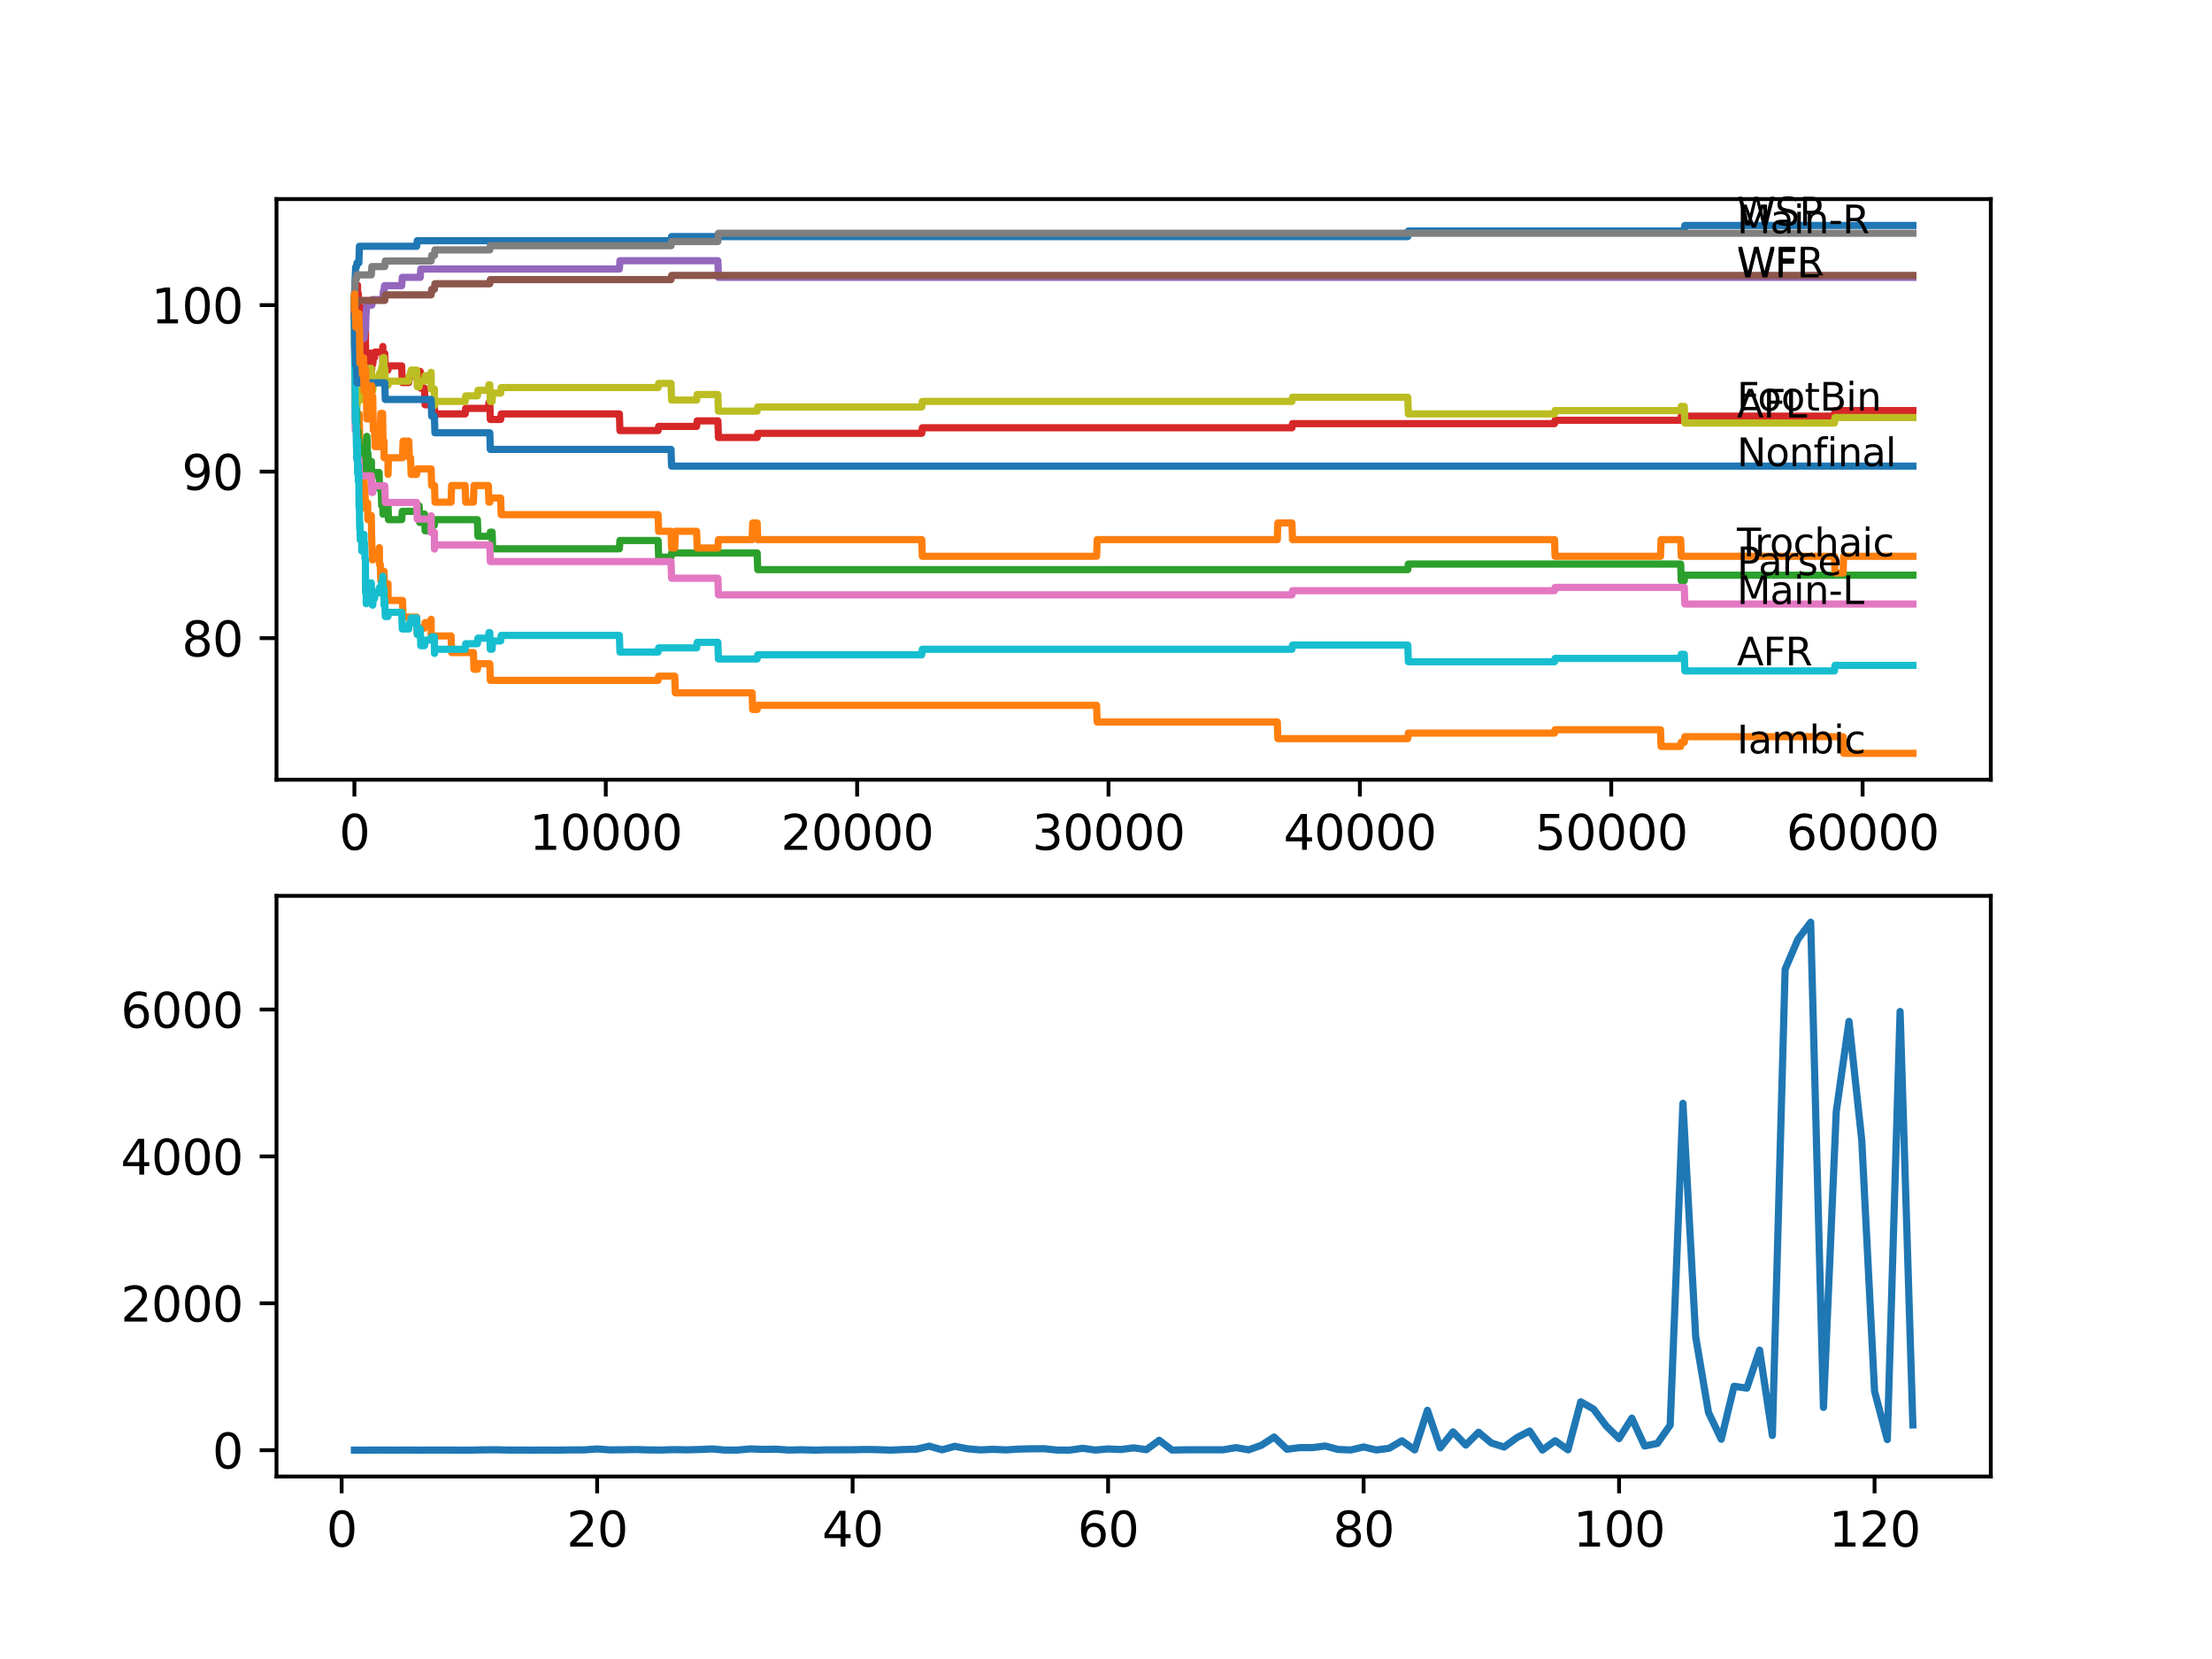 <?xml version="1.0" encoding="utf-8" standalone="no"?>
<!DOCTYPE svg PUBLIC "-//W3C//DTD SVG 1.1//EN"
  "http://www.w3.org/Graphics/SVG/1.1/DTD/svg11.dtd">
<svg xmlns:xlink="http://www.w3.org/1999/xlink" width="460.8pt" height="345.6pt" viewBox="0 0 460.8 345.6" xmlns="http://www.w3.org/2000/svg" version="1.1">
 <defs>
  <style type="text/css">*{stroke-linejoin: round; stroke-linecap: butt}</style>
 </defs>
 <g id="figure_1">
  <g id="patch_1">
   <path d="M 0 345.6 
L 460.8 345.6 
L 460.8 0 
L 0 0 
z
" style="fill: #ffffff"/>
  </g>
  <g id="axes_1">
   <g id="patch_2">
    <path d="M 57.6 162.432 
L 414.72 162.432 
L 414.72 41.472 
L 57.6 41.472 
z
" style="fill: #ffffff"/>
   </g>
   <g id="matplotlib.axis_1">
    <g id="xtick_1">
     <g id="line2d_1">
      <defs>
       <path id="m331057d9d9" d="M 0 0 
L 0 3.5 
" style="stroke: #000000; stroke-width: 0.8"/>
      </defs>
      <g>
       <use xlink:href="#m331057d9d9" x="73.827" y="162.432" style="stroke: #000000; stroke-width: 0.8"/>
      </g>
     </g>
     <g id="text_1">
      <!-- 0 -->
      <g transform="translate(70.646 177.03)scale(0.1 -0.1)">
       <defs>
        <path id="DejaVuSans-30" d="M 2034 4250 
Q 1547 4250 1301 3770 
Q 1056 3291 1056 2328 
Q 1056 1369 1301 889 
Q 1547 409 2034 409 
Q 2525 409 2770 889 
Q 3016 1369 3016 2328 
Q 3016 3291 2770 3770 
Q 2525 4250 2034 4250 
z
M 2034 4750 
Q 2819 4750 3233 4129 
Q 3647 3509 3647 2328 
Q 3647 1150 3233 529 
Q 2819 -91 2034 -91 
Q 1250 -91 836 529 
Q 422 1150 422 2328 
Q 422 3509 836 4129 
Q 1250 4750 2034 4750 
z
" transform="scale(0.016)"/>
       </defs>
       <use xlink:href="#DejaVuSans-30"/>
      </g>
     </g>
    </g>
    <g id="xtick_2">
     <g id="line2d_2">
      <g>
       <use xlink:href="#m331057d9d9" x="126.192" y="162.432" style="stroke: #000000; stroke-width: 0.8"/>
      </g>
     </g>
     <g id="text_2">
      <!-- 10000 -->
      <g transform="translate(110.286 177.03)scale(0.1 -0.1)">
       <defs>
        <path id="DejaVuSans-31" d="M 794 531 
L 1825 531 
L 1825 4091 
L 703 3866 
L 703 4441 
L 1819 4666 
L 2450 4666 
L 2450 531 
L 3481 531 
L 3481 0 
L 794 0 
L 794 531 
z
" transform="scale(0.016)"/>
       </defs>
       <use xlink:href="#DejaVuSans-31"/>
       <use xlink:href="#DejaVuSans-30" x="63.623"/>
       <use xlink:href="#DejaVuSans-30" x="127.246"/>
       <use xlink:href="#DejaVuSans-30" x="190.869"/>
       <use xlink:href="#DejaVuSans-30" x="254.492"/>
      </g>
     </g>
    </g>
    <g id="xtick_3">
     <g id="line2d_3">
      <g>
       <use xlink:href="#m331057d9d9" x="178.556" y="162.432" style="stroke: #000000; stroke-width: 0.8"/>
      </g>
     </g>
     <g id="text_3">
      <!-- 20000 -->
      <g transform="translate(162.65 177.03)scale(0.1 -0.1)">
       <defs>
        <path id="DejaVuSans-32" d="M 1228 531 
L 3431 531 
L 3431 0 
L 469 0 
L 469 531 
Q 828 903 1448 1529 
Q 2069 2156 2228 2338 
Q 2531 2678 2651 2914 
Q 2772 3150 2772 3378 
Q 2772 3750 2511 3984 
Q 2250 4219 1831 4219 
Q 1534 4219 1204 4116 
Q 875 4013 500 3803 
L 500 4441 
Q 881 4594 1212 4672 
Q 1544 4750 1819 4750 
Q 2544 4750 2975 4387 
Q 3406 4025 3406 3419 
Q 3406 3131 3298 2873 
Q 3191 2616 2906 2266 
Q 2828 2175 2409 1742 
Q 1991 1309 1228 531 
z
" transform="scale(0.016)"/>
       </defs>
       <use xlink:href="#DejaVuSans-32"/>
       <use xlink:href="#DejaVuSans-30" x="63.623"/>
       <use xlink:href="#DejaVuSans-30" x="127.246"/>
       <use xlink:href="#DejaVuSans-30" x="190.869"/>
       <use xlink:href="#DejaVuSans-30" x="254.492"/>
      </g>
     </g>
    </g>
    <g id="xtick_4">
     <g id="line2d_4">
      <g>
       <use xlink:href="#m331057d9d9" x="230.921" y="162.432" style="stroke: #000000; stroke-width: 0.8"/>
      </g>
     </g>
     <g id="text_4">
      <!-- 30000 -->
      <g transform="translate(215.015 177.03)scale(0.1 -0.1)">
       <defs>
        <path id="DejaVuSans-33" d="M 2597 2516 
Q 3050 2419 3304 2112 
Q 3559 1806 3559 1356 
Q 3559 666 3084 287 
Q 2609 -91 1734 -91 
Q 1441 -91 1130 -33 
Q 819 25 488 141 
L 488 750 
Q 750 597 1062 519 
Q 1375 441 1716 441 
Q 2309 441 2620 675 
Q 2931 909 2931 1356 
Q 2931 1769 2642 2001 
Q 2353 2234 1838 2234 
L 1294 2234 
L 1294 2753 
L 1863 2753 
Q 2328 2753 2575 2939 
Q 2822 3125 2822 3475 
Q 2822 3834 2567 4026 
Q 2313 4219 1838 4219 
Q 1578 4219 1281 4162 
Q 984 4106 628 3988 
L 628 4550 
Q 988 4650 1302 4700 
Q 1616 4750 1894 4750 
Q 2613 4750 3031 4423 
Q 3450 4097 3450 3541 
Q 3450 3153 3228 2886 
Q 3006 2619 2597 2516 
z
" transform="scale(0.016)"/>
       </defs>
       <use xlink:href="#DejaVuSans-33"/>
       <use xlink:href="#DejaVuSans-30" x="63.623"/>
       <use xlink:href="#DejaVuSans-30" x="127.246"/>
       <use xlink:href="#DejaVuSans-30" x="190.869"/>
       <use xlink:href="#DejaVuSans-30" x="254.492"/>
      </g>
     </g>
    </g>
    <g id="xtick_5">
     <g id="line2d_5">
      <g>
       <use xlink:href="#m331057d9d9" x="283.285" y="162.432" style="stroke: #000000; stroke-width: 0.8"/>
      </g>
     </g>
     <g id="text_5">
      <!-- 40000 -->
      <g transform="translate(267.379 177.03)scale(0.1 -0.1)">
       <defs>
        <path id="DejaVuSans-34" d="M 2419 4116 
L 825 1625 
L 2419 1625 
L 2419 4116 
z
M 2253 4666 
L 3047 4666 
L 3047 1625 
L 3713 1625 
L 3713 1100 
L 3047 1100 
L 3047 0 
L 2419 0 
L 2419 1100 
L 313 1100 
L 313 1709 
L 2253 4666 
z
" transform="scale(0.016)"/>
       </defs>
       <use xlink:href="#DejaVuSans-34"/>
       <use xlink:href="#DejaVuSans-30" x="63.623"/>
       <use xlink:href="#DejaVuSans-30" x="127.246"/>
       <use xlink:href="#DejaVuSans-30" x="190.869"/>
       <use xlink:href="#DejaVuSans-30" x="254.492"/>
      </g>
     </g>
    </g>
    <g id="xtick_6">
     <g id="line2d_6">
      <g>
       <use xlink:href="#m331057d9d9" x="335.65" y="162.432" style="stroke: #000000; stroke-width: 0.8"/>
      </g>
     </g>
     <g id="text_6">
      <!-- 50000 -->
      <g transform="translate(319.744 177.03)scale(0.1 -0.1)">
       <defs>
        <path id="DejaVuSans-35" d="M 691 4666 
L 3169 4666 
L 3169 4134 
L 1269 4134 
L 1269 2991 
Q 1406 3038 1543 3061 
Q 1681 3084 1819 3084 
Q 2600 3084 3056 2656 
Q 3513 2228 3513 1497 
Q 3513 744 3044 326 
Q 2575 -91 1722 -91 
Q 1428 -91 1123 -41 
Q 819 9 494 109 
L 494 744 
Q 775 591 1075 516 
Q 1375 441 1709 441 
Q 2250 441 2565 725 
Q 2881 1009 2881 1497 
Q 2881 1984 2565 2268 
Q 2250 2553 1709 2553 
Q 1456 2553 1204 2497 
Q 953 2441 691 2322 
L 691 4666 
z
" transform="scale(0.016)"/>
       </defs>
       <use xlink:href="#DejaVuSans-35"/>
       <use xlink:href="#DejaVuSans-30" x="63.623"/>
       <use xlink:href="#DejaVuSans-30" x="127.246"/>
       <use xlink:href="#DejaVuSans-30" x="190.869"/>
       <use xlink:href="#DejaVuSans-30" x="254.492"/>
      </g>
     </g>
    </g>
    <g id="xtick_7">
     <g id="line2d_7">
      <g>
       <use xlink:href="#m331057d9d9" x="388.014" y="162.432" style="stroke: #000000; stroke-width: 0.8"/>
      </g>
     </g>
     <g id="text_7">
      <!-- 60000 -->
      <g transform="translate(372.108 177.03)scale(0.1 -0.1)">
       <defs>
        <path id="DejaVuSans-36" d="M 2113 2584 
Q 1688 2584 1439 2293 
Q 1191 2003 1191 1497 
Q 1191 994 1439 701 
Q 1688 409 2113 409 
Q 2538 409 2786 701 
Q 3034 994 3034 1497 
Q 3034 2003 2786 2293 
Q 2538 2584 2113 2584 
z
M 3366 4563 
L 3366 3988 
Q 3128 4100 2886 4159 
Q 2644 4219 2406 4219 
Q 1781 4219 1451 3797 
Q 1122 3375 1075 2522 
Q 1259 2794 1537 2939 
Q 1816 3084 2150 3084 
Q 2853 3084 3261 2657 
Q 3669 2231 3669 1497 
Q 3669 778 3244 343 
Q 2819 -91 2113 -91 
Q 1303 -91 875 529 
Q 447 1150 447 2328 
Q 447 3434 972 4092 
Q 1497 4750 2381 4750 
Q 2619 4750 2861 4703 
Q 3103 4656 3366 4563 
z
" transform="scale(0.016)"/>
       </defs>
       <use xlink:href="#DejaVuSans-36"/>
       <use xlink:href="#DejaVuSans-30" x="63.623"/>
       <use xlink:href="#DejaVuSans-30" x="127.246"/>
       <use xlink:href="#DejaVuSans-30" x="190.869"/>
       <use xlink:href="#DejaVuSans-30" x="254.492"/>
      </g>
     </g>
    </g>
   </g>
   <g id="matplotlib.axis_2">
    <g id="ytick_1">
     <g id="line2d_8">
      <defs>
       <path id="m9bc3628a4f" d="M 0 0 
L -3.5 0 
" style="stroke: #000000; stroke-width: 0.8"/>
      </defs>
      <g>
       <use xlink:href="#m9bc3628a4f" x="57.6" y="132.941" style="stroke: #000000; stroke-width: 0.8"/>
      </g>
     </g>
     <g id="text_8">
      <!-- 80 -->
      <g transform="translate(37.875 136.74)scale(0.1 -0.1)">
       <defs>
        <path id="DejaVuSans-38" d="M 2034 2216 
Q 1584 2216 1326 1975 
Q 1069 1734 1069 1313 
Q 1069 891 1326 650 
Q 1584 409 2034 409 
Q 2484 409 2743 651 
Q 3003 894 3003 1313 
Q 3003 1734 2745 1975 
Q 2488 2216 2034 2216 
z
M 1403 2484 
Q 997 2584 770 2862 
Q 544 3141 544 3541 
Q 544 4100 942 4425 
Q 1341 4750 2034 4750 
Q 2731 4750 3128 4425 
Q 3525 4100 3525 3541 
Q 3525 3141 3298 2862 
Q 3072 2584 2669 2484 
Q 3125 2378 3379 2068 
Q 3634 1759 3634 1313 
Q 3634 634 3220 271 
Q 2806 -91 2034 -91 
Q 1263 -91 848 271 
Q 434 634 434 1313 
Q 434 1759 690 2068 
Q 947 2378 1403 2484 
z
M 1172 3481 
Q 1172 3119 1398 2916 
Q 1625 2713 2034 2713 
Q 2441 2713 2670 2916 
Q 2900 3119 2900 3481 
Q 2900 3844 2670 4047 
Q 2441 4250 2034 4250 
Q 1625 4250 1398 4047 
Q 1172 3844 1172 3481 
z
" transform="scale(0.016)"/>
       </defs>
       <use xlink:href="#DejaVuSans-38"/>
       <use xlink:href="#DejaVuSans-30" x="63.623"/>
      </g>
     </g>
    </g>
    <g id="ytick_2">
     <g id="line2d_9">
      <g>
       <use xlink:href="#m9bc3628a4f" x="57.6" y="98.252" style="stroke: #000000; stroke-width: 0.8"/>
      </g>
     </g>
     <g id="text_9">
      <!-- 90 -->
      <g transform="translate(37.875 102.051)scale(0.1 -0.1)">
       <defs>
        <path id="DejaVuSans-39" d="M 703 97 
L 703 672 
Q 941 559 1184 500 
Q 1428 441 1663 441 
Q 2288 441 2617 861 
Q 2947 1281 2994 2138 
Q 2813 1869 2534 1725 
Q 2256 1581 1919 1581 
Q 1219 1581 811 2004 
Q 403 2428 403 3163 
Q 403 3881 828 4315 
Q 1253 4750 1959 4750 
Q 2769 4750 3195 4129 
Q 3622 3509 3622 2328 
Q 3622 1225 3098 567 
Q 2575 -91 1691 -91 
Q 1453 -91 1209 -44 
Q 966 3 703 97 
z
M 1959 2075 
Q 2384 2075 2632 2365 
Q 2881 2656 2881 3163 
Q 2881 3666 2632 3958 
Q 2384 4250 1959 4250 
Q 1534 4250 1286 3958 
Q 1038 3666 1038 3163 
Q 1038 2656 1286 2365 
Q 1534 2075 1959 2075 
z
" transform="scale(0.016)"/>
       </defs>
       <use xlink:href="#DejaVuSans-39"/>
       <use xlink:href="#DejaVuSans-30" x="63.623"/>
      </g>
     </g>
    </g>
    <g id="ytick_3">
     <g id="line2d_10">
      <g>
       <use xlink:href="#m9bc3628a4f" x="57.6" y="63.563" style="stroke: #000000; stroke-width: 0.8"/>
      </g>
     </g>
     <g id="text_10">
      <!-- 100 -->
      <g transform="translate(31.512 67.362)scale(0.1 -0.1)">
       <use xlink:href="#DejaVuSans-31"/>
       <use xlink:href="#DejaVuSans-30" x="63.623"/>
       <use xlink:href="#DejaVuSans-30" x="127.246"/>
      </g>
     </g>
    </g>
   </g>
   <g id="line2d_11">
    <path d="M 73.833 61.829 
L 73.969 58.244 
L 73.979 58.244 
L 74.095 55.642 
L 74.246 55.642 
L 74.362 54.775 
L 74.754 54.775 
L 74.875 51.306 
L 86.803 51.306 
L 86.919 50.15 
L 139.786 50.15 
L 139.901 49.283 
L 293.266 49.283 
L 293.381 48.126 
L 350.872 48.126 
L 350.987 46.97 
L 398.487 46.97 
L 398.487 46.97 
" clip-path="url(#pfc9f434986)" style="fill: none; stroke: #1f77b4; stroke-width: 1.5; stroke-linecap: square"/>
   </g>
   <g id="line2d_12">
    <path d="M 73.833 61.829 
L 73.969 80.214 
L 73.995 80.214 
L 74.037 83.683 
L 74.105 82.526 
L 74.126 82.526 
L 74.147 81.37 
L 74.152 84.839 
L 74.225 84.839 
L 74.341 89.753 
L 74.372 89.753 
L 74.472 87.441 
L 74.477 90.909 
L 74.707 90.909 
L 74.828 86.284 
L 74.838 86.284 
L 74.959 93.222 
L 74.98 93.222 
L 75.053 96.691 
L 75.089 95.535 
L 75.645 95.535 
L 75.76 99.003 
L 75.828 99.003 
L 75.943 102.472 
L 76.027 102.472 
L 76.142 105.941 
L 76.43 105.941 
L 76.545 104.785 
L 76.598 104.785 
L 76.634 108.254 
L 76.708 107.387 
L 77.341 107.387 
L 77.456 113.168 
L 77.467 113.168 
L 77.582 116.637 
L 77.65 116.637 
L 77.771 115.249 
L 78.964 115.249 
L 79.033 114.093 
L 79.038 117.562 
L 79.064 117.562 
L 79.216 117.562 
L 79.331 121.031 
L 79.399 121.031 
L 79.514 119.875 
L 79.766 119.875 
L 79.881 119.007 
L 79.996 119.007 
L 80.111 122.476 
L 80.818 122.476 
L 80.839 121.609 
L 80.844 125.078 
L 80.912 125.078 
L 83.85 125.078 
L 83.965 128.547 
L 86.803 128.547 
L 86.919 132.016 
L 87.317 132.016 
L 87.432 130.859 
L 88.437 130.859 
L 88.552 129.703 
L 89.804 129.703 
L 89.814 129.009 
L 89.82 132.478 
L 89.893 132.478 
L 93.967 132.478 
L 94.082 135.947 
L 98.622 135.947 
L 98.737 139.416 
L 99.449 139.416 
L 99.565 138.26 
L 102.031 138.26 
L 102.146 141.729 
L 137.094 141.729 
L 137.209 140.861 
L 140.566 140.861 
L 140.681 144.33 
L 156.679 144.33 
L 156.794 147.799 
L 157.731 147.799 
L 157.846 146.932 
L 228.444 146.932 
L 228.559 150.401 
L 266.084 150.401 
L 266.199 153.87 
L 293.266 153.87 
L 293.381 152.713 
L 323.836 152.713 
L 323.952 152.02 
L 345.913 152.02 
L 346.029 155.488 
L 350.118 155.488 
L 350.233 154.621 
L 350.872 154.621 
L 350.987 153.465 
L 383.951 153.465 
L 384.066 156.934 
L 398.487 156.934 
L 398.487 156.934 
" clip-path="url(#pfc9f434986)" style="fill: none; stroke: #ff7f0e; stroke-width: 1.5; stroke-linecap: square"/>
   </g>
   <g id="line2d_13">
    <path d="M 73.833 63.563 
L 73.848 61.713 
L 73.875 72.12 
L 73.89 72.12 
L 73.896 70.963 
L 73.927 81.37 
L 73.974 77.901 
L 73.979 77.901 
L 74.037 73.565 
L 74.089 77.034 
L 74.126 77.034 
L 74.241 81.081 
L 74.257 81.081 
L 74.377 89.753 
L 74.461 89.753 
L 74.472 93.222 
L 74.571 89.753 
L 74.576 89.753 
L 74.634 93.222 
L 74.686 91.488 
L 74.707 91.488 
L 74.828 98.425 
L 74.838 98.425 
L 74.959 94.956 
L 74.98 94.956 
L 75.053 93.8 
L 75.058 97.269 
L 75.079 97.269 
L 75.341 97.269 
L 75.456 95.535 
L 75.828 95.535 
L 75.849 94.378 
L 75.854 97.847 
L 75.933 96.113 
L 76.132 96.113 
L 76.252 92.644 
L 76.283 92.644 
L 76.399 90.909 
L 76.43 90.909 
L 76.545 94.378 
L 76.634 94.378 
L 76.749 97.847 
L 77.352 97.847 
L 77.378 96.113 
L 77.383 99.582 
L 77.456 99.582 
L 77.467 99.582 
L 77.582 98.425 
L 78.964 98.425 
L 79.08 101.894 
L 79.399 101.894 
L 79.514 105.363 
L 79.75 105.363 
L 79.766 103.629 
L 79.771 107.098 
L 79.855 107.098 
L 79.996 107.098 
L 80.111 105.941 
L 80.148 105.941 
L 80.263 104.785 
L 80.818 104.785 
L 80.933 108.254 
L 83.682 108.254 
L 83.798 106.519 
L 86.803 106.519 
L 86.919 105.363 
L 87.317 105.363 
L 87.432 108.832 
L 87.542 108.832 
L 87.657 107.098 
L 88.437 107.098 
L 88.552 110.566 
L 89.814 110.566 
L 89.93 109.41 
L 90.49 109.41 
L 90.605 108.254 
L 99.449 108.254 
L 99.565 111.723 
L 102.031 111.723 
L 102.146 110.855 
L 102.513 110.855 
L 102.628 114.324 
L 129.03 114.324 
L 129.145 112.59 
L 137.094 112.59 
L 137.209 116.059 
L 139.786 116.059 
L 139.901 115.192 
L 157.731 115.192 
L 157.846 118.66 
L 293.266 118.66 
L 293.381 117.504 
L 350.118 117.504 
L 350.233 120.973 
L 350.872 120.973 
L 350.987 119.817 
L 398.487 119.817 
L 398.487 119.817 
" clip-path="url(#pfc9f434986)" style="fill: none; stroke: #2ca02c; stroke-width: 1.5; stroke-linecap: square"/>
   </g>
   <g id="line2d_14">
    <path d="M 73.833 63.563 
L 73.848 63.563 
L 73.859 66.338 
L 73.969 62.002 
L 73.974 62.002 
L 74.089 59.978 
L 74.178 59.978 
L 74.257 63.447 
L 74.288 62.291 
L 74.325 62.291 
L 74.44 60.557 
L 74.461 60.557 
L 74.482 59.4 
L 74.487 62.869 
L 74.561 62.869 
L 74.576 62.869 
L 74.634 61.135 
L 74.639 64.604 
L 74.681 64.604 
L 74.749 64.604 
L 74.864 68.073 
L 74.89 68.073 
L 75.011 65.76 
L 75.341 65.76 
L 75.367 69.229 
L 75.451 68.073 
L 75.744 68.073 
L 75.87 64.026 
L 75.927 64.026 
L 76.043 67.494 
L 76.132 67.494 
L 76.147 74.432 
L 76.247 73.276 
L 76.283 73.276 
L 76.294 76.745 
L 76.393 74.432 
L 76.634 74.432 
L 76.749 73.565 
L 77.352 73.565 
L 77.441 77.034 
L 77.462 75.878 
L 77.65 75.878 
L 77.771 74.49 
L 78.027 74.49 
L 78.142 73.334 
L 79.698 73.334 
L 79.75 72.177 
L 79.755 75.646 
L 79.797 74.779 
L 80.012 74.779 
L 80.127 73.623 
L 80.148 73.623 
L 80.263 77.092 
L 80.818 77.092 
L 80.933 76.224 
L 83.682 76.224 
L 83.798 79.693 
L 85.159 79.693 
L 85.274 78.537 
L 85.526 78.537 
L 85.641 77.381 
L 87.542 77.381 
L 87.657 80.85 
L 88.437 80.85 
L 88.552 84.319 
L 89.804 84.319 
L 89.919 83.625 
L 90.49 83.625 
L 90.516 87.094 
L 90.6 86.226 
L 96.899 86.226 
L 97.014 85.07 
L 101.733 85.07 
L 101.848 83.914 
L 102.031 83.914 
L 102.146 87.383 
L 104.298 87.383 
L 104.414 86.226 
L 129.03 86.226 
L 129.145 89.695 
L 137.094 89.695 
L 137.209 88.828 
L 145.122 88.828 
L 145.237 87.672 
L 149.547 87.672 
L 149.662 91.141 
L 157.731 91.141 
L 157.846 90.273 
L 192.019 90.273 
L 192.135 89.117 
L 269.137 89.117 
L 269.252 88.25 
L 323.836 88.25 
L 323.952 87.556 
L 350.118 87.556 
L 350.233 86.689 
L 382.15 86.689 
L 382.265 85.533 
L 398.487 85.533 
L 398.487 85.533 
" clip-path="url(#pfc9f434986)" style="fill: none; stroke: #d62728; stroke-width: 1.5; stroke-linecap: square"/>
   </g>
   <g id="line2d_15">
    <path d="M 73.833 63.563 
L 73.848 63.563 
L 73.953 77.439 
L 73.974 73.97 
L 73.995 73.97 
L 74.11 72.235 
L 74.147 72.235 
L 74.257 69.344 
L 74.372 74.548 
L 74.461 74.548 
L 74.472 78.017 
L 74.571 74.548 
L 74.576 74.548 
L 74.634 78.017 
L 74.686 76.282 
L 74.749 76.282 
L 74.87 72.813 
L 74.927 72.813 
L 75.042 69.923 
L 75.341 69.923 
L 75.456 68.188 
L 75.828 68.188 
L 75.849 67.032 
L 75.854 70.501 
L 75.933 68.766 
L 76.132 68.766 
L 76.252 65.297 
L 76.283 65.297 
L 76.399 63.563 
L 77.467 63.563 
L 77.582 62.407 
L 79.75 62.407 
L 79.865 60.672 
L 79.996 60.672 
L 80.111 59.516 
L 83.682 59.516 
L 83.798 57.782 
L 87.542 57.782 
L 87.657 56.047 
L 129.03 56.047 
L 129.145 54.313 
L 149.547 54.313 
L 149.662 57.782 
L 398.487 57.782 
L 398.487 57.782 
" clip-path="url(#pfc9f434986)" style="fill: none; stroke: #9467bd; stroke-width: 1.5; stroke-linecap: square"/>
   </g>
   <g id="line2d_16">
    <path d="M 73.833 63.563 
L 73.854 62.869 
L 73.859 66.338 
L 73.937 64.315 
L 73.99 64.315 
L 74.105 63.447 
L 74.246 63.447 
L 74.362 62.58 
L 80.148 62.58 
L 80.263 61.424 
L 89.814 61.424 
L 89.93 60.268 
L 90.49 60.268 
L 90.605 59.111 
L 102.031 59.111 
L 102.146 58.244 
L 139.786 58.244 
L 139.901 57.377 
L 398.487 57.377 
L 398.487 57.377 
" clip-path="url(#pfc9f434986)" style="fill: none; stroke: #8c564b; stroke-width: 1.5; stroke-linecap: square"/>
   </g>
   <g id="line2d_17">
    <path d="M 73.833 67.032 
L 73.974 87.267 
L 73.99 86.111 
L 73.995 89.58 
L 74.074 88.712 
L 74.225 88.712 
L 74.346 95.65 
L 74.781 95.65 
L 74.896 99.119 
L 77.352 99.119 
L 77.467 102.588 
L 77.65 102.588 
L 77.771 101.2 
L 80.148 101.2 
L 80.263 104.669 
L 86.803 104.669 
L 86.919 108.138 
L 89.804 108.138 
L 89.814 107.444 
L 89.82 110.913 
L 89.893 110.913 
L 90.49 110.913 
L 90.516 114.382 
L 90.6 113.515 
L 102.031 113.515 
L 102.146 116.984 
L 139.786 116.984 
L 139.901 120.453 
L 149.547 120.453 
L 149.662 123.922 
L 269.137 123.922 
L 269.252 123.054 
L 323.836 123.054 
L 323.952 122.361 
L 350.872 122.361 
L 350.987 125.829 
L 398.487 125.829 
L 398.487 125.829 
" clip-path="url(#pfc9f434986)" style="fill: none; stroke: #e377c2; stroke-width: 1.5; stroke-linecap: square"/>
   </g>
   <g id="line2d_18">
    <path d="M 73.833 63.563 
L 73.974 58.996 
L 73.99 58.996 
L 74.105 58.128 
L 74.246 58.128 
L 74.362 57.261 
L 77.352 57.261 
L 77.467 55.527 
L 80.148 55.527 
L 80.263 54.37 
L 89.814 54.37 
L 89.93 53.214 
L 90.49 53.214 
L 90.605 52.058 
L 102.031 52.058 
L 102.146 51.191 
L 139.786 51.191 
L 139.901 50.323 
L 149.547 50.323 
L 149.662 48.589 
L 398.487 48.589 
L 398.487 48.589 
" clip-path="url(#pfc9f434986)" style="fill: none; stroke: #7f7f7f; stroke-width: 1.5; stroke-linecap: square"/>
   </g>
   <g id="line2d_19">
    <path d="M 73.833 67.032 
L 73.958 78.479 
L 73.974 78.479 
L 73.979 77.323 
L 73.995 84.261 
L 74.063 82.237 
L 74.126 82.237 
L 74.241 81.081 
L 74.246 81.081 
L 74.362 84.55 
L 74.372 84.55 
L 74.487 83.393 
L 74.707 83.393 
L 74.781 79.925 
L 74.817 82.237 
L 74.89 82.237 
L 74.98 79.925 
L 74.985 83.393 
L 74.995 83.393 
L 75.053 83.393 
L 75.168 82.237 
L 75.367 82.237 
L 75.482 81.081 
L 75.744 81.081 
L 75.828 78.768 
L 75.833 82.237 
L 75.849 82.237 
L 76.147 82.237 
L 76.262 81.081 
L 76.294 81.081 
L 76.414 78.768 
L 76.43 78.768 
L 76.545 77.612 
L 76.634 77.612 
L 76.749 76.745 
L 77.352 76.745 
L 77.378 80.214 
L 77.462 77.901 
L 77.467 77.901 
L 77.582 81.37 
L 77.65 81.37 
L 77.771 79.982 
L 78.027 79.982 
L 78.142 78.826 
L 78.964 78.826 
L 79.08 77.67 
L 79.399 77.67 
L 79.514 76.514 
L 79.698 76.514 
L 79.813 74.49 
L 79.996 74.49 
L 80.012 77.959 
L 80.106 76.803 
L 80.148 76.803 
L 80.263 80.271 
L 80.818 80.271 
L 80.933 79.404 
L 85.159 79.404 
L 85.274 78.248 
L 85.526 78.248 
L 85.641 77.092 
L 86.803 77.092 
L 86.919 80.561 
L 87.317 80.561 
L 87.432 79.404 
L 88.437 79.404 
L 88.552 78.248 
L 89.804 78.248 
L 89.814 77.554 
L 89.82 81.023 
L 89.893 81.023 
L 90.49 81.023 
L 90.516 84.492 
L 90.6 83.625 
L 96.899 83.625 
L 97.014 82.468 
L 99.449 82.468 
L 99.565 81.312 
L 101.733 81.312 
L 101.848 80.156 
L 102.031 80.156 
L 102.146 83.625 
L 102.513 83.625 
L 102.628 81.89 
L 104.298 81.89 
L 104.414 80.734 
L 137.094 80.734 
L 137.209 79.867 
L 139.786 79.867 
L 139.901 83.336 
L 145.122 83.336 
L 145.237 82.179 
L 149.547 82.179 
L 149.662 85.648 
L 157.731 85.648 
L 157.846 84.781 
L 192.019 84.781 
L 192.135 83.625 
L 269.137 83.625 
L 269.252 82.758 
L 293.266 82.758 
L 293.381 86.226 
L 323.836 86.226 
L 323.952 85.533 
L 350.118 85.533 
L 350.233 84.665 
L 350.872 84.665 
L 350.987 88.134 
L 382.15 88.134 
L 382.265 86.978 
L 398.487 86.978 
L 398.487 86.978 
" clip-path="url(#pfc9f434986)" style="fill: none; stroke: #bcbd22; stroke-width: 1.5; stroke-linecap: square"/>
   </g>
   <g id="line2d_20">
    <path d="M 73.833 67.032 
L 73.838 66.338 
L 73.859 72.582 
L 73.89 69.98 
L 74.016 87.903 
L 74.026 87.036 
L 74.037 87.036 
L 74.147 84.723 
L 74.257 93.395 
L 74.267 92.239 
L 74.299 92.239 
L 74.325 95.708 
L 74.409 92.817 
L 74.461 92.817 
L 74.472 91.661 
L 74.487 98.599 
L 74.545 98.599 
L 74.576 98.599 
L 74.634 96.864 
L 74.639 100.333 
L 74.681 100.333 
L 74.718 100.333 
L 74.749 98.599 
L 74.786 105.537 
L 74.812 104.38 
L 74.838 104.38 
L 74.932 110.162 
L 74.953 109.005 
L 74.98 109.005 
L 75.053 112.474 
L 75.089 111.318 
L 75.341 111.318 
L 75.367 114.787 
L 75.451 113.631 
L 75.744 113.631 
L 75.828 111.318 
L 75.833 114.787 
L 75.854 113.052 
L 75.927 113.052 
L 76.043 116.521 
L 76.132 116.521 
L 76.147 123.459 
L 76.247 122.303 
L 76.283 122.303 
L 76.294 125.772 
L 76.393 123.459 
L 76.43 123.459 
L 76.545 122.303 
L 76.634 122.303 
L 76.749 121.436 
L 77.352 121.436 
L 77.378 124.904 
L 77.462 122.592 
L 77.467 122.592 
L 77.582 126.061 
L 77.65 126.061 
L 77.771 124.673 
L 78.027 124.673 
L 78.142 123.517 
L 78.964 123.517 
L 79.08 122.361 
L 79.399 122.361 
L 79.514 121.204 
L 79.698 121.204 
L 79.75 120.048 
L 79.755 123.517 
L 79.797 122.65 
L 79.996 122.65 
L 80.012 126.119 
L 80.106 124.962 
L 80.148 124.962 
L 80.263 128.431 
L 80.818 128.431 
L 80.933 127.564 
L 83.682 127.564 
L 83.798 131.033 
L 85.159 131.033 
L 85.274 129.877 
L 85.526 129.877 
L 85.641 128.72 
L 86.803 128.72 
L 86.919 132.189 
L 87.317 132.189 
L 87.432 131.033 
L 87.542 131.033 
L 87.657 134.502 
L 88.437 134.502 
L 88.552 133.345 
L 89.804 133.345 
L 89.919 132.652 
L 90.49 132.652 
L 90.516 136.121 
L 90.6 135.253 
L 96.899 135.253 
L 97.014 134.097 
L 99.449 134.097 
L 99.565 132.941 
L 101.733 132.941 
L 101.848 131.784 
L 102.031 131.784 
L 102.146 135.253 
L 102.513 135.253 
L 102.628 133.519 
L 104.298 133.519 
L 104.414 132.363 
L 129.03 132.363 
L 129.145 135.831 
L 137.094 135.831 
L 137.209 134.964 
L 145.122 134.964 
L 145.237 133.808 
L 149.547 133.808 
L 149.662 137.277 
L 157.731 137.277 
L 157.846 136.41 
L 192.019 136.41 
L 192.135 135.253 
L 269.137 135.253 
L 269.252 134.386 
L 293.266 134.386 
L 293.381 137.855 
L 323.836 137.855 
L 323.952 137.161 
L 350.118 137.161 
L 350.233 136.294 
L 350.872 136.294 
L 350.987 139.763 
L 382.15 139.763 
L 382.265 138.607 
L 398.487 138.607 
L 398.487 138.607 
" clip-path="url(#pfc9f434986)" style="fill: none; stroke: #17becf; stroke-width: 1.5; stroke-linecap: square"/>
   </g>
   <g id="line2d_21">
    <path d="M 73.833 63.563 
L 73.953 72.813 
L 73.99 72.813 
L 74.105 76.282 
L 74.246 76.282 
L 74.362 79.751 
L 80.148 79.751 
L 80.263 83.22 
L 89.814 83.22 
L 89.93 86.689 
L 90.49 86.689 
L 90.605 90.158 
L 102.031 90.158 
L 102.146 93.627 
L 139.786 93.627 
L 139.901 97.096 
L 398.487 97.096 
L 398.487 97.096 
" clip-path="url(#pfc9f434986)" style="fill: none; stroke: #1f77b4; stroke-width: 1.5; stroke-linecap: square"/>
   </g>
   <g id="line2d_22">
    <path d="M 73.833 63.563 
L 73.838 63.563 
L 73.896 61.25 
L 73.869 64.719 
L 73.943 64.719 
L 74.016 64.719 
L 74.131 68.188 
L 74.147 68.188 
L 74.267 65.297 
L 74.754 65.297 
L 74.87 68.766 
L 74.89 68.766 
L 74.98 75.704 
L 75.006 74.548 
L 75.367 74.548 
L 75.482 78.017 
L 75.645 78.017 
L 75.744 74.548 
L 75.755 78.017 
L 75.765 78.017 
L 75.828 81.486 
L 75.875 80.329 
L 76.027 80.329 
L 76.142 76.86 
L 76.147 76.86 
L 76.262 80.329 
L 76.294 80.329 
L 76.414 87.267 
L 76.598 87.267 
L 76.634 83.798 
L 76.708 87.267 
L 77.341 87.267 
L 77.441 80.329 
L 77.456 83.798 
L 77.467 83.798 
L 77.582 82.642 
L 77.65 82.642 
L 77.771 89.58 
L 78.027 89.58 
L 78.142 93.049 
L 79.033 93.049 
L 79.148 89.58 
L 79.216 89.58 
L 79.331 86.111 
L 79.698 86.111 
L 79.818 93.049 
L 79.996 93.049 
L 80.012 91.892 
L 80.017 95.361 
L 80.096 95.361 
L 80.818 95.361 
L 80.839 98.83 
L 80.928 95.361 
L 83.85 95.361 
L 83.965 91.892 
L 85.159 91.892 
L 85.274 95.361 
L 85.526 95.361 
L 85.641 98.83 
L 86.803 98.83 
L 86.919 97.674 
L 89.804 97.674 
L 89.919 101.143 
L 90.516 101.143 
L 90.631 104.611 
L 93.967 104.611 
L 94.082 101.143 
L 96.899 101.143 
L 97.014 104.611 
L 98.622 104.611 
L 98.737 101.143 
L 101.733 101.143 
L 101.848 104.611 
L 102.031 104.611 
L 102.146 103.744 
L 104.298 103.744 
L 104.414 107.213 
L 137.094 107.213 
L 137.209 110.682 
L 139.786 110.682 
L 139.901 114.151 
L 140.566 114.151 
L 140.681 110.682 
L 145.122 110.682 
L 145.237 114.151 
L 149.547 114.151 
L 149.662 112.416 
L 156.679 112.416 
L 156.794 108.948 
L 157.731 108.948 
L 157.846 112.416 
L 192.019 112.416 
L 192.135 115.885 
L 228.444 115.885 
L 228.559 112.416 
L 266.084 112.416 
L 266.199 108.948 
L 269.137 108.948 
L 269.252 112.416 
L 323.836 112.416 
L 323.952 115.885 
L 345.913 115.885 
L 346.029 112.416 
L 350.118 112.416 
L 350.233 115.885 
L 382.15 115.885 
L 382.265 119.354 
L 383.951 119.354 
L 384.066 115.885 
L 398.487 115.885 
L 398.487 115.885 
" clip-path="url(#pfc9f434986)" style="fill: none; stroke: #ff7f0e; stroke-width: 1.5; stroke-linecap: square"/>
   </g>
   <g id="patch_3">
    <path d="M 57.6 162.432 
L 57.6 41.472 
" style="fill: none; stroke: #000000; stroke-width: 0.8; stroke-linejoin: miter; stroke-linecap: square"/>
   </g>
   <g id="patch_4">
    <path d="M 414.72 162.432 
L 414.72 41.472 
" style="fill: none; stroke: #000000; stroke-width: 0.8; stroke-linejoin: miter; stroke-linecap: square"/>
   </g>
   <g id="patch_5">
    <path d="M 57.6 162.432 
L 414.72 162.432 
" style="fill: none; stroke: #000000; stroke-width: 0.8; stroke-linejoin: miter; stroke-linecap: square"/>
   </g>
   <g id="patch_6">
    <path d="M 57.6 41.472 
L 414.72 41.472 
" style="fill: none; stroke: #000000; stroke-width: 0.8; stroke-linejoin: miter; stroke-linecap: square"/>
   </g>
   <g id="text_11">
    <!-- WSP -->
    <g transform="translate(361.832 46.97)scale(0.08 -0.08)">
     <defs>
      <path id="DejaVuSans-57" d="M 213 4666 
L 850 4666 
L 1831 722 
L 2809 4666 
L 3519 4666 
L 4500 722 
L 5478 4666 
L 6119 4666 
L 4947 0 
L 4153 0 
L 3169 4050 
L 2175 0 
L 1381 0 
L 213 4666 
z
" transform="scale(0.016)"/>
      <path id="DejaVuSans-53" d="M 3425 4513 
L 3425 3897 
Q 3066 4069 2747 4153 
Q 2428 4238 2131 4238 
Q 1616 4238 1336 4038 
Q 1056 3838 1056 3469 
Q 1056 3159 1242 3001 
Q 1428 2844 1947 2747 
L 2328 2669 
Q 3034 2534 3370 2195 
Q 3706 1856 3706 1288 
Q 3706 609 3251 259 
Q 2797 -91 1919 -91 
Q 1588 -91 1214 -16 
Q 841 59 441 206 
L 441 856 
Q 825 641 1194 531 
Q 1563 422 1919 422 
Q 2459 422 2753 634 
Q 3047 847 3047 1241 
Q 3047 1584 2836 1778 
Q 2625 1972 2144 2069 
L 1759 2144 
Q 1053 2284 737 2584 
Q 422 2884 422 3419 
Q 422 4038 858 4394 
Q 1294 4750 2059 4750 
Q 2388 4750 2728 4690 
Q 3069 4631 3425 4513 
z
" transform="scale(0.016)"/>
      <path id="DejaVuSans-50" d="M 1259 4147 
L 1259 2394 
L 2053 2394 
Q 2494 2394 2734 2622 
Q 2975 2850 2975 3272 
Q 2975 3691 2734 3919 
Q 2494 4147 2053 4147 
L 1259 4147 
z
M 628 4666 
L 2053 4666 
Q 2838 4666 3239 4311 
Q 3641 3956 3641 3272 
Q 3641 2581 3239 2228 
Q 2838 1875 2053 1875 
L 1259 1875 
L 1259 0 
L 628 0 
L 628 4666 
z
" transform="scale(0.016)"/>
     </defs>
     <use xlink:href="#DejaVuSans-57"/>
     <use xlink:href="#DejaVuSans-53" x="98.877"/>
     <use xlink:href="#DejaVuSans-50" x="162.354"/>
    </g>
   </g>
   <g id="text_12">
    <!-- Iambic -->
    <g transform="translate(361.832 156.934)scale(0.08 -0.08)">
     <defs>
      <path id="DejaVuSans-49" d="M 628 4666 
L 1259 4666 
L 1259 0 
L 628 0 
L 628 4666 
z
" transform="scale(0.016)"/>
      <path id="DejaVuSans-61" d="M 2194 1759 
Q 1497 1759 1228 1600 
Q 959 1441 959 1056 
Q 959 750 1161 570 
Q 1363 391 1709 391 
Q 2188 391 2477 730 
Q 2766 1069 2766 1631 
L 2766 1759 
L 2194 1759 
z
M 3341 1997 
L 3341 0 
L 2766 0 
L 2766 531 
Q 2569 213 2275 61 
Q 1981 -91 1556 -91 
Q 1019 -91 701 211 
Q 384 513 384 1019 
Q 384 1609 779 1909 
Q 1175 2209 1959 2209 
L 2766 2209 
L 2766 2266 
Q 2766 2663 2505 2880 
Q 2244 3097 1772 3097 
Q 1472 3097 1187 3025 
Q 903 2953 641 2809 
L 641 3341 
Q 956 3463 1253 3523 
Q 1550 3584 1831 3584 
Q 2591 3584 2966 3190 
Q 3341 2797 3341 1997 
z
" transform="scale(0.016)"/>
      <path id="DejaVuSans-6d" d="M 3328 2828 
Q 3544 3216 3844 3400 
Q 4144 3584 4550 3584 
Q 5097 3584 5394 3201 
Q 5691 2819 5691 2113 
L 5691 0 
L 5113 0 
L 5113 2094 
Q 5113 2597 4934 2840 
Q 4756 3084 4391 3084 
Q 3944 3084 3684 2787 
Q 3425 2491 3425 1978 
L 3425 0 
L 2847 0 
L 2847 2094 
Q 2847 2600 2669 2842 
Q 2491 3084 2119 3084 
Q 1678 3084 1418 2786 
Q 1159 2488 1159 1978 
L 1159 0 
L 581 0 
L 581 3500 
L 1159 3500 
L 1159 2956 
Q 1356 3278 1631 3431 
Q 1906 3584 2284 3584 
Q 2666 3584 2933 3390 
Q 3200 3197 3328 2828 
z
" transform="scale(0.016)"/>
      <path id="DejaVuSans-62" d="M 3116 1747 
Q 3116 2381 2855 2742 
Q 2594 3103 2138 3103 
Q 1681 3103 1420 2742 
Q 1159 2381 1159 1747 
Q 1159 1113 1420 752 
Q 1681 391 2138 391 
Q 2594 391 2855 752 
Q 3116 1113 3116 1747 
z
M 1159 2969 
Q 1341 3281 1617 3432 
Q 1894 3584 2278 3584 
Q 2916 3584 3314 3078 
Q 3713 2572 3713 1747 
Q 3713 922 3314 415 
Q 2916 -91 2278 -91 
Q 1894 -91 1617 61 
Q 1341 213 1159 525 
L 1159 0 
L 581 0 
L 581 4863 
L 1159 4863 
L 1159 2969 
z
" transform="scale(0.016)"/>
      <path id="DejaVuSans-69" d="M 603 3500 
L 1178 3500 
L 1178 0 
L 603 0 
L 603 3500 
z
M 603 4863 
L 1178 4863 
L 1178 4134 
L 603 4134 
L 603 4863 
z
" transform="scale(0.016)"/>
      <path id="DejaVuSans-63" d="M 3122 3366 
L 3122 2828 
Q 2878 2963 2633 3030 
Q 2388 3097 2138 3097 
Q 1578 3097 1268 2742 
Q 959 2388 959 1747 
Q 959 1106 1268 751 
Q 1578 397 2138 397 
Q 2388 397 2633 464 
Q 2878 531 3122 666 
L 3122 134 
Q 2881 22 2623 -34 
Q 2366 -91 2075 -91 
Q 1284 -91 818 406 
Q 353 903 353 1747 
Q 353 2603 823 3093 
Q 1294 3584 2113 3584 
Q 2378 3584 2631 3529 
Q 2884 3475 3122 3366 
z
" transform="scale(0.016)"/>
     </defs>
     <use xlink:href="#DejaVuSans-49"/>
     <use xlink:href="#DejaVuSans-61" x="29.492"/>
     <use xlink:href="#DejaVuSans-6d" x="90.771"/>
     <use xlink:href="#DejaVuSans-62" x="188.184"/>
     <use xlink:href="#DejaVuSans-69" x="251.66"/>
     <use xlink:href="#DejaVuSans-63" x="279.443"/>
    </g>
   </g>
   <g id="text_13">
    <!-- Parse -->
    <g transform="translate(361.832 119.817)scale(0.08 -0.08)">
     <defs>
      <path id="DejaVuSans-72" d="M 2631 2963 
Q 2534 3019 2420 3045 
Q 2306 3072 2169 3072 
Q 1681 3072 1420 2755 
Q 1159 2438 1159 1844 
L 1159 0 
L 581 0 
L 581 3500 
L 1159 3500 
L 1159 2956 
Q 1341 3275 1631 3429 
Q 1922 3584 2338 3584 
Q 2397 3584 2469 3576 
Q 2541 3569 2628 3553 
L 2631 2963 
z
" transform="scale(0.016)"/>
      <path id="DejaVuSans-73" d="M 2834 3397 
L 2834 2853 
Q 2591 2978 2328 3040 
Q 2066 3103 1784 3103 
Q 1356 3103 1142 2972 
Q 928 2841 928 2578 
Q 928 2378 1081 2264 
Q 1234 2150 1697 2047 
L 1894 2003 
Q 2506 1872 2764 1633 
Q 3022 1394 3022 966 
Q 3022 478 2636 193 
Q 2250 -91 1575 -91 
Q 1294 -91 989 -36 
Q 684 19 347 128 
L 347 722 
Q 666 556 975 473 
Q 1284 391 1588 391 
Q 1994 391 2212 530 
Q 2431 669 2431 922 
Q 2431 1156 2273 1281 
Q 2116 1406 1581 1522 
L 1381 1569 
Q 847 1681 609 1914 
Q 372 2147 372 2553 
Q 372 3047 722 3315 
Q 1072 3584 1716 3584 
Q 2034 3584 2315 3537 
Q 2597 3491 2834 3397 
z
" transform="scale(0.016)"/>
      <path id="DejaVuSans-65" d="M 3597 1894 
L 3597 1613 
L 953 1613 
Q 991 1019 1311 708 
Q 1631 397 2203 397 
Q 2534 397 2845 478 
Q 3156 559 3463 722 
L 3463 178 
Q 3153 47 2828 -22 
Q 2503 -91 2169 -91 
Q 1331 -91 842 396 
Q 353 884 353 1716 
Q 353 2575 817 3079 
Q 1281 3584 2069 3584 
Q 2775 3584 3186 3129 
Q 3597 2675 3597 1894 
z
M 3022 2063 
Q 3016 2534 2758 2815 
Q 2500 3097 2075 3097 
Q 1594 3097 1305 2825 
Q 1016 2553 972 2059 
L 3022 2063 
z
" transform="scale(0.016)"/>
     </defs>
     <use xlink:href="#DejaVuSans-50"/>
     <use xlink:href="#DejaVuSans-61" x="55.803"/>
     <use xlink:href="#DejaVuSans-72" x="117.082"/>
     <use xlink:href="#DejaVuSans-73" x="158.195"/>
     <use xlink:href="#DejaVuSans-65" x="210.295"/>
    </g>
   </g>
   <g id="text_14">
    <!-- FootBin -->
    <g transform="translate(361.832 85.533)scale(0.08 -0.08)">
     <defs>
      <path id="DejaVuSans-46" d="M 628 4666 
L 3309 4666 
L 3309 4134 
L 1259 4134 
L 1259 2759 
L 3109 2759 
L 3109 2228 
L 1259 2228 
L 1259 0 
L 628 0 
L 628 4666 
z
" transform="scale(0.016)"/>
      <path id="DejaVuSans-6f" d="M 1959 3097 
Q 1497 3097 1228 2736 
Q 959 2375 959 1747 
Q 959 1119 1226 758 
Q 1494 397 1959 397 
Q 2419 397 2687 759 
Q 2956 1122 2956 1747 
Q 2956 2369 2687 2733 
Q 2419 3097 1959 3097 
z
M 1959 3584 
Q 2709 3584 3137 3096 
Q 3566 2609 3566 1747 
Q 3566 888 3137 398 
Q 2709 -91 1959 -91 
Q 1206 -91 779 398 
Q 353 888 353 1747 
Q 353 2609 779 3096 
Q 1206 3584 1959 3584 
z
" transform="scale(0.016)"/>
      <path id="DejaVuSans-74" d="M 1172 4494 
L 1172 3500 
L 2356 3500 
L 2356 3053 
L 1172 3053 
L 1172 1153 
Q 1172 725 1289 603 
Q 1406 481 1766 481 
L 2356 481 
L 2356 0 
L 1766 0 
Q 1100 0 847 248 
Q 594 497 594 1153 
L 594 3053 
L 172 3053 
L 172 3500 
L 594 3500 
L 594 4494 
L 1172 4494 
z
" transform="scale(0.016)"/>
      <path id="DejaVuSans-42" d="M 1259 2228 
L 1259 519 
L 2272 519 
Q 2781 519 3026 730 
Q 3272 941 3272 1375 
Q 3272 1813 3026 2020 
Q 2781 2228 2272 2228 
L 1259 2228 
z
M 1259 4147 
L 1259 2741 
L 2194 2741 
Q 2656 2741 2882 2914 
Q 3109 3088 3109 3444 
Q 3109 3797 2882 3972 
Q 2656 4147 2194 4147 
L 1259 4147 
z
M 628 4666 
L 2241 4666 
Q 2963 4666 3353 4366 
Q 3744 4066 3744 3513 
Q 3744 3084 3544 2831 
Q 3344 2578 2956 2516 
Q 3422 2416 3680 2098 
Q 3938 1781 3938 1306 
Q 3938 681 3513 340 
Q 3088 0 2303 0 
L 628 0 
L 628 4666 
z
" transform="scale(0.016)"/>
      <path id="DejaVuSans-6e" d="M 3513 2113 
L 3513 0 
L 2938 0 
L 2938 2094 
Q 2938 2591 2744 2837 
Q 2550 3084 2163 3084 
Q 1697 3084 1428 2787 
Q 1159 2491 1159 1978 
L 1159 0 
L 581 0 
L 581 3500 
L 1159 3500 
L 1159 2956 
Q 1366 3272 1645 3428 
Q 1925 3584 2291 3584 
Q 2894 3584 3203 3211 
Q 3513 2838 3513 2113 
z
" transform="scale(0.016)"/>
     </defs>
     <use xlink:href="#DejaVuSans-46"/>
     <use xlink:href="#DejaVuSans-6f" x="53.895"/>
     <use xlink:href="#DejaVuSans-6f" x="115.076"/>
     <use xlink:href="#DejaVuSans-74" x="176.258"/>
     <use xlink:href="#DejaVuSans-42" x="215.467"/>
     <use xlink:href="#DejaVuSans-69" x="284.07"/>
     <use xlink:href="#DejaVuSans-6e" x="311.854"/>
    </g>
   </g>
   <g id="text_15">
    <!-- WFL -->
    <g transform="translate(361.832 57.782)scale(0.08 -0.08)">
     <defs>
      <path id="DejaVuSans-4c" d="M 628 4666 
L 1259 4666 
L 1259 531 
L 3531 531 
L 3531 0 
L 628 0 
L 628 4666 
z
" transform="scale(0.016)"/>
     </defs>
     <use xlink:href="#DejaVuSans-57"/>
     <use xlink:href="#DejaVuSans-46" x="98.877"/>
     <use xlink:href="#DejaVuSans-4c" x="156.396"/>
    </g>
   </g>
   <g id="text_16">
    <!-- WFR -->
    <g transform="translate(361.832 57.377)scale(0.08 -0.08)">
     <defs>
      <path id="DejaVuSans-52" d="M 2841 2188 
Q 3044 2119 3236 1894 
Q 3428 1669 3622 1275 
L 4263 0 
L 3584 0 
L 2988 1197 
Q 2756 1666 2539 1819 
Q 2322 1972 1947 1972 
L 1259 1972 
L 1259 0 
L 628 0 
L 628 4666 
L 2053 4666 
Q 2853 4666 3247 4331 
Q 3641 3997 3641 3322 
Q 3641 2881 3436 2590 
Q 3231 2300 2841 2188 
z
M 1259 4147 
L 1259 2491 
L 2053 2491 
Q 2509 2491 2742 2702 
Q 2975 2913 2975 3322 
Q 2975 3731 2742 3939 
Q 2509 4147 2053 4147 
L 1259 4147 
z
" transform="scale(0.016)"/>
     </defs>
     <use xlink:href="#DejaVuSans-57"/>
     <use xlink:href="#DejaVuSans-46" x="98.877"/>
     <use xlink:href="#DejaVuSans-52" x="156.396"/>
    </g>
   </g>
   <g id="text_17">
    <!-- Main-L -->
    <g transform="translate(361.832 125.829)scale(0.08 -0.08)">
     <defs>
      <path id="DejaVuSans-4d" d="M 628 4666 
L 1569 4666 
L 2759 1491 
L 3956 4666 
L 4897 4666 
L 4897 0 
L 4281 0 
L 4281 4097 
L 3078 897 
L 2444 897 
L 1241 4097 
L 1241 0 
L 628 0 
L 628 4666 
z
" transform="scale(0.016)"/>
      <path id="DejaVuSans-2d" d="M 313 2009 
L 1997 2009 
L 1997 1497 
L 313 1497 
L 313 2009 
z
" transform="scale(0.016)"/>
     </defs>
     <use xlink:href="#DejaVuSans-4d"/>
     <use xlink:href="#DejaVuSans-61" x="86.279"/>
     <use xlink:href="#DejaVuSans-69" x="147.559"/>
     <use xlink:href="#DejaVuSans-6e" x="175.342"/>
     <use xlink:href="#DejaVuSans-2d" x="238.721"/>
     <use xlink:href="#DejaVuSans-4c" x="274.805"/>
    </g>
   </g>
   <g id="text_18">
    <!-- Main-R -->
    <g transform="translate(361.832 48.589)scale(0.08 -0.08)">
     <use xlink:href="#DejaVuSans-4d"/>
     <use xlink:href="#DejaVuSans-61" x="86.279"/>
     <use xlink:href="#DejaVuSans-69" x="147.559"/>
     <use xlink:href="#DejaVuSans-6e" x="175.342"/>
     <use xlink:href="#DejaVuSans-2d" x="238.721"/>
     <use xlink:href="#DejaVuSans-52" x="274.805"/>
    </g>
   </g>
   <g id="text_19">
    <!-- AFL -->
    <g transform="translate(361.832 86.978)scale(0.08 -0.08)">
     <defs>
      <path id="DejaVuSans-41" d="M 2188 4044 
L 1331 1722 
L 3047 1722 
L 2188 4044 
z
M 1831 4666 
L 2547 4666 
L 4325 0 
L 3669 0 
L 3244 1197 
L 1141 1197 
L 716 0 
L 50 0 
L 1831 4666 
z
" transform="scale(0.016)"/>
     </defs>
     <use xlink:href="#DejaVuSans-41"/>
     <use xlink:href="#DejaVuSans-46" x="68.408"/>
     <use xlink:href="#DejaVuSans-4c" x="125.928"/>
    </g>
   </g>
   <g id="text_20">
    <!-- AFR -->
    <g transform="translate(361.832 138.607)scale(0.08 -0.08)">
     <use xlink:href="#DejaVuSans-41"/>
     <use xlink:href="#DejaVuSans-46" x="68.408"/>
     <use xlink:href="#DejaVuSans-52" x="125.928"/>
    </g>
   </g>
   <g id="text_21">
    <!-- Nonfinal -->
    <g transform="translate(361.832 97.096)scale(0.08 -0.08)">
     <defs>
      <path id="DejaVuSans-4e" d="M 628 4666 
L 1478 4666 
L 3547 763 
L 3547 4666 
L 4159 4666 
L 4159 0 
L 3309 0 
L 1241 3903 
L 1241 0 
L 628 0 
L 628 4666 
z
" transform="scale(0.016)"/>
      <path id="DejaVuSans-66" d="M 2375 4863 
L 2375 4384 
L 1825 4384 
Q 1516 4384 1395 4259 
Q 1275 4134 1275 3809 
L 1275 3500 
L 2222 3500 
L 2222 3053 
L 1275 3053 
L 1275 0 
L 697 0 
L 697 3053 
L 147 3053 
L 147 3500 
L 697 3500 
L 697 3744 
Q 697 4328 969 4595 
Q 1241 4863 1831 4863 
L 2375 4863 
z
" transform="scale(0.016)"/>
      <path id="DejaVuSans-6c" d="M 603 4863 
L 1178 4863 
L 1178 0 
L 603 0 
L 603 4863 
z
" transform="scale(0.016)"/>
     </defs>
     <use xlink:href="#DejaVuSans-4e"/>
     <use xlink:href="#DejaVuSans-6f" x="74.805"/>
     <use xlink:href="#DejaVuSans-6e" x="135.986"/>
     <use xlink:href="#DejaVuSans-66" x="199.365"/>
     <use xlink:href="#DejaVuSans-69" x="234.57"/>
     <use xlink:href="#DejaVuSans-6e" x="262.354"/>
     <use xlink:href="#DejaVuSans-61" x="325.732"/>
     <use xlink:href="#DejaVuSans-6c" x="387.012"/>
    </g>
   </g>
   <g id="text_22">
    <!-- Trochaic -->
    <g transform="translate(361.832 115.885)scale(0.08 -0.08)">
     <defs>
      <path id="DejaVuSans-54" d="M -19 4666 
L 3928 4666 
L 3928 4134 
L 2272 4134 
L 2272 0 
L 1638 0 
L 1638 4134 
L -19 4134 
L -19 4666 
z
" transform="scale(0.016)"/>
      <path id="DejaVuSans-68" d="M 3513 2113 
L 3513 0 
L 2938 0 
L 2938 2094 
Q 2938 2591 2744 2837 
Q 2550 3084 2163 3084 
Q 1697 3084 1428 2787 
Q 1159 2491 1159 1978 
L 1159 0 
L 581 0 
L 581 4863 
L 1159 4863 
L 1159 2956 
Q 1366 3272 1645 3428 
Q 1925 3584 2291 3584 
Q 2894 3584 3203 3211 
Q 3513 2838 3513 2113 
z
" transform="scale(0.016)"/>
     </defs>
     <use xlink:href="#DejaVuSans-54"/>
     <use xlink:href="#DejaVuSans-72" x="46.334"/>
     <use xlink:href="#DejaVuSans-6f" x="85.197"/>
     <use xlink:href="#DejaVuSans-63" x="146.379"/>
     <use xlink:href="#DejaVuSans-68" x="201.359"/>
     <use xlink:href="#DejaVuSans-61" x="264.738"/>
     <use xlink:href="#DejaVuSans-69" x="326.018"/>
     <use xlink:href="#DejaVuSans-63" x="353.801"/>
    </g>
   </g>
  </g>
  <g id="axes_2">
   <g id="patch_7">
    <path d="M 57.6 307.584 
L 414.72 307.584 
L 414.72 186.624 
L 57.6 186.624 
z
" style="fill: #ffffff"/>
   </g>
   <g id="matplotlib.axis_3">
    <g id="xtick_8">
     <g id="line2d_23">
      <g>
       <use xlink:href="#m331057d9d9" x="71.172" y="307.584" style="stroke: #000000; stroke-width: 0.8"/>
      </g>
     </g>
     <g id="text_23">
      <!-- 0 -->
      <g transform="translate(67.99 322.182)scale(0.1 -0.1)">
       <use xlink:href="#DejaVuSans-30"/>
      </g>
     </g>
    </g>
    <g id="xtick_9">
     <g id="line2d_24">
      <g>
       <use xlink:href="#m331057d9d9" x="124.394" y="307.584" style="stroke: #000000; stroke-width: 0.8"/>
      </g>
     </g>
     <g id="text_24">
      <!-- 20 -->
      <g transform="translate(118.031 322.182)scale(0.1 -0.1)">
       <use xlink:href="#DejaVuSans-32"/>
       <use xlink:href="#DejaVuSans-30" x="63.623"/>
      </g>
     </g>
    </g>
    <g id="xtick_10">
     <g id="line2d_25">
      <g>
       <use xlink:href="#m331057d9d9" x="177.616" y="307.584" style="stroke: #000000; stroke-width: 0.8"/>
      </g>
     </g>
     <g id="text_25">
      <!-- 40 -->
      <g transform="translate(171.253 322.182)scale(0.1 -0.1)">
       <use xlink:href="#DejaVuSans-34"/>
       <use xlink:href="#DejaVuSans-30" x="63.623"/>
      </g>
     </g>
    </g>
    <g id="xtick_11">
     <g id="line2d_26">
      <g>
       <use xlink:href="#m331057d9d9" x="230.838" y="307.584" style="stroke: #000000; stroke-width: 0.8"/>
      </g>
     </g>
     <g id="text_26">
      <!-- 60 -->
      <g transform="translate(224.475 322.182)scale(0.1 -0.1)">
       <use xlink:href="#DejaVuSans-36"/>
       <use xlink:href="#DejaVuSans-30" x="63.623"/>
      </g>
     </g>
    </g>
    <g id="xtick_12">
     <g id="line2d_27">
      <g>
       <use xlink:href="#m331057d9d9" x="284.06" y="307.584" style="stroke: #000000; stroke-width: 0.8"/>
      </g>
     </g>
     <g id="text_27">
      <!-- 80 -->
      <g transform="translate(277.697 322.182)scale(0.1 -0.1)">
       <use xlink:href="#DejaVuSans-38"/>
       <use xlink:href="#DejaVuSans-30" x="63.623"/>
      </g>
     </g>
    </g>
    <g id="xtick_13">
     <g id="line2d_28">
      <g>
       <use xlink:href="#m331057d9d9" x="337.282" y="307.584" style="stroke: #000000; stroke-width: 0.8"/>
      </g>
     </g>
     <g id="text_28">
      <!-- 100 -->
      <g transform="translate(327.738 322.182)scale(0.1 -0.1)">
       <use xlink:href="#DejaVuSans-31"/>
       <use xlink:href="#DejaVuSans-30" x="63.623"/>
       <use xlink:href="#DejaVuSans-30" x="127.246"/>
      </g>
     </g>
    </g>
    <g id="xtick_14">
     <g id="line2d_29">
      <g>
       <use xlink:href="#m331057d9d9" x="390.504" y="307.584" style="stroke: #000000; stroke-width: 0.8"/>
      </g>
     </g>
     <g id="text_29">
      <!-- 120 -->
      <g transform="translate(380.96 322.182)scale(0.1 -0.1)">
       <use xlink:href="#DejaVuSans-31"/>
       <use xlink:href="#DejaVuSans-32" x="63.623"/>
       <use xlink:href="#DejaVuSans-30" x="127.246"/>
      </g>
     </g>
    </g>
   </g>
   <g id="matplotlib.axis_4">
    <g id="ytick_4">
     <g id="line2d_30">
      <g>
       <use xlink:href="#m9bc3628a4f" x="57.6" y="302.101" style="stroke: #000000; stroke-width: 0.8"/>
      </g>
     </g>
     <g id="text_30">
      <!-- 0 -->
      <g transform="translate(44.237 305.9)scale(0.1 -0.1)">
       <use xlink:href="#DejaVuSans-30"/>
      </g>
     </g>
    </g>
    <g id="ytick_5">
     <g id="line2d_31">
      <g>
       <use xlink:href="#m9bc3628a4f" x="57.6" y="271.5" style="stroke: #000000; stroke-width: 0.8"/>
      </g>
     </g>
     <g id="text_31">
      <!-- 2000 -->
      <g transform="translate(25.15 275.3)scale(0.1 -0.1)">
       <use xlink:href="#DejaVuSans-32"/>
       <use xlink:href="#DejaVuSans-30" x="63.623"/>
       <use xlink:href="#DejaVuSans-30" x="127.246"/>
       <use xlink:href="#DejaVuSans-30" x="190.869"/>
      </g>
     </g>
    </g>
    <g id="ytick_6">
     <g id="line2d_32">
      <g>
       <use xlink:href="#m9bc3628a4f" x="57.6" y="240.9" style="stroke: #000000; stroke-width: 0.8"/>
      </g>
     </g>
     <g id="text_32">
      <!-- 4000 -->
      <g transform="translate(25.15 244.699)scale(0.1 -0.1)">
       <use xlink:href="#DejaVuSans-34"/>
       <use xlink:href="#DejaVuSans-30" x="63.623"/>
       <use xlink:href="#DejaVuSans-30" x="127.246"/>
       <use xlink:href="#DejaVuSans-30" x="190.869"/>
      </g>
     </g>
    </g>
    <g id="ytick_7">
     <g id="line2d_33">
      <g>
       <use xlink:href="#m9bc3628a4f" x="57.6" y="210.299" style="stroke: #000000; stroke-width: 0.8"/>
      </g>
     </g>
     <g id="text_33">
      <!-- 6000 -->
      <g transform="translate(25.15 214.098)scale(0.1 -0.1)">
       <use xlink:href="#DejaVuSans-36"/>
       <use xlink:href="#DejaVuSans-30" x="63.623"/>
       <use xlink:href="#DejaVuSans-30" x="127.246"/>
       <use xlink:href="#DejaVuSans-30" x="190.869"/>
      </g>
     </g>
    </g>
   </g>
   <g id="line2d_34">
    <path d="M 73.833 302.086 
L 76.494 302.086 
L 79.155 302.071 
L 81.816 302.086 
L 84.477 302.071 
L 87.138 302.086 
L 89.799 302.071 
L 92.46 302.071 
L 95.122 302.086 
L 97.783 302.086 
L 100.444 302.04 
L 103.105 302.009 
L 105.766 302.071 
L 108.427 302.071 
L 111.088 302.086 
L 113.749 302.071 
L 116.41 302.086 
L 119.071 302.04 
L 121.733 302.04 
L 124.394 301.841 
L 127.055 302.04 
L 129.716 302.009 
L 132.377 301.963 
L 135.038 302.04 
L 137.699 302.071 
L 140.36 301.979 
L 143.021 302.025 
L 145.683 301.963 
L 148.344 301.841 
L 151.005 302.071 
L 153.666 302.071 
L 156.327 301.826 
L 158.988 301.933 
L 161.649 301.887 
L 164.31 302.071 
L 166.971 302.009 
L 169.632 302.086 
L 172.294 302.025 
L 174.955 302.025 
L 177.616 302.009 
L 180.277 301.948 
L 182.938 301.994 
L 185.599 302.086 
L 188.26 301.963 
L 190.921 301.887 
L 193.582 301.26 
L 196.243 302.025 
L 198.905 301.29 
L 201.566 301.81 
L 204.227 302.04 
L 206.888 301.918 
L 209.549 302.04 
L 212.21 301.872 
L 214.871 301.81 
L 217.532 301.795 
L 220.193 302.071 
L 222.854 302.086 
L 225.516 301.703 
L 228.177 302.071 
L 230.838 301.841 
L 233.499 301.963 
L 236.16 301.612 
L 238.821 301.994 
L 241.482 300.036 
L 244.143 302.071 
L 246.804 302.025 
L 249.466 302.009 
L 252.127 302.009 
L 254.788 302.025 
L 257.449 301.566 
L 260.11 302.025 
L 262.771 301.076 
L 265.432 299.362 
L 268.093 301.902 
L 270.754 301.566 
L 273.415 301.566 
L 276.077 301.229 
L 278.738 301.948 
L 281.399 302.055 
L 284.06 301.428 
L 286.721 302.055 
L 289.382 301.703 
L 292.043 300.143 
L 294.704 302.04 
L 297.365 293.793 
L 300.026 301.612 
L 302.688 298.276 
L 305.349 301.03 
L 308.01 298.368 
L 310.671 300.602 
L 313.332 301.443 
L 315.993 299.485 
L 318.654 298.108 
L 321.315 302.071 
L 323.976 300.127 
L 326.637 302.025 
L 329.299 292.018 
L 331.96 293.533 
L 334.621 297.067 
L 337.282 299.684 
L 339.943 295.43 
L 342.604 301.229 
L 345.265 300.693 
L 347.926 296.884 
L 350.587 229.838 
L 353.249 278.539 
L 355.91 294.237 
L 358.571 299.821 
L 361.232 288.79 
L 363.893 289.172 
L 366.554 281.262 
L 369.215 299.026 
L 371.876 201.914 
L 374.537 195.672 
L 377.198 192.122 
L 379.86 293.181 
L 382.521 231.597 
L 385.182 212.778 
L 387.843 237.595 
L 390.504 289.815 
L 393.165 299.898 
L 395.826 210.712 
L 398.487 296.838 
" clip-path="url(#pb41e4808f1)" style="fill: none; stroke: #1f77b4; stroke-width: 1.5; stroke-linecap: square"/>
   </g>
   <g id="patch_8">
    <path d="M 57.6 307.584 
L 57.6 186.624 
" style="fill: none; stroke: #000000; stroke-width: 0.8; stroke-linejoin: miter; stroke-linecap: square"/>
   </g>
   <g id="patch_9">
    <path d="M 414.72 307.584 
L 414.72 186.624 
" style="fill: none; stroke: #000000; stroke-width: 0.8; stroke-linejoin: miter; stroke-linecap: square"/>
   </g>
   <g id="patch_10">
    <path d="M 57.6 307.584 
L 414.72 307.584 
" style="fill: none; stroke: #000000; stroke-width: 0.8; stroke-linejoin: miter; stroke-linecap: square"/>
   </g>
   <g id="patch_11">
    <path d="M 57.6 186.624 
L 414.72 186.624 
" style="fill: none; stroke: #000000; stroke-width: 0.8; stroke-linejoin: miter; stroke-linecap: square"/>
   </g>
  </g>
 </g>
 <defs>
  <clipPath id="pfc9f434986">
   <rect x="57.6" y="41.472" width="357.12" height="120.96"/>
  </clipPath>
  <clipPath id="pb41e4808f1">
   <rect x="57.6" y="186.624" width="357.12" height="120.96"/>
  </clipPath>
 </defs>
</svg>
